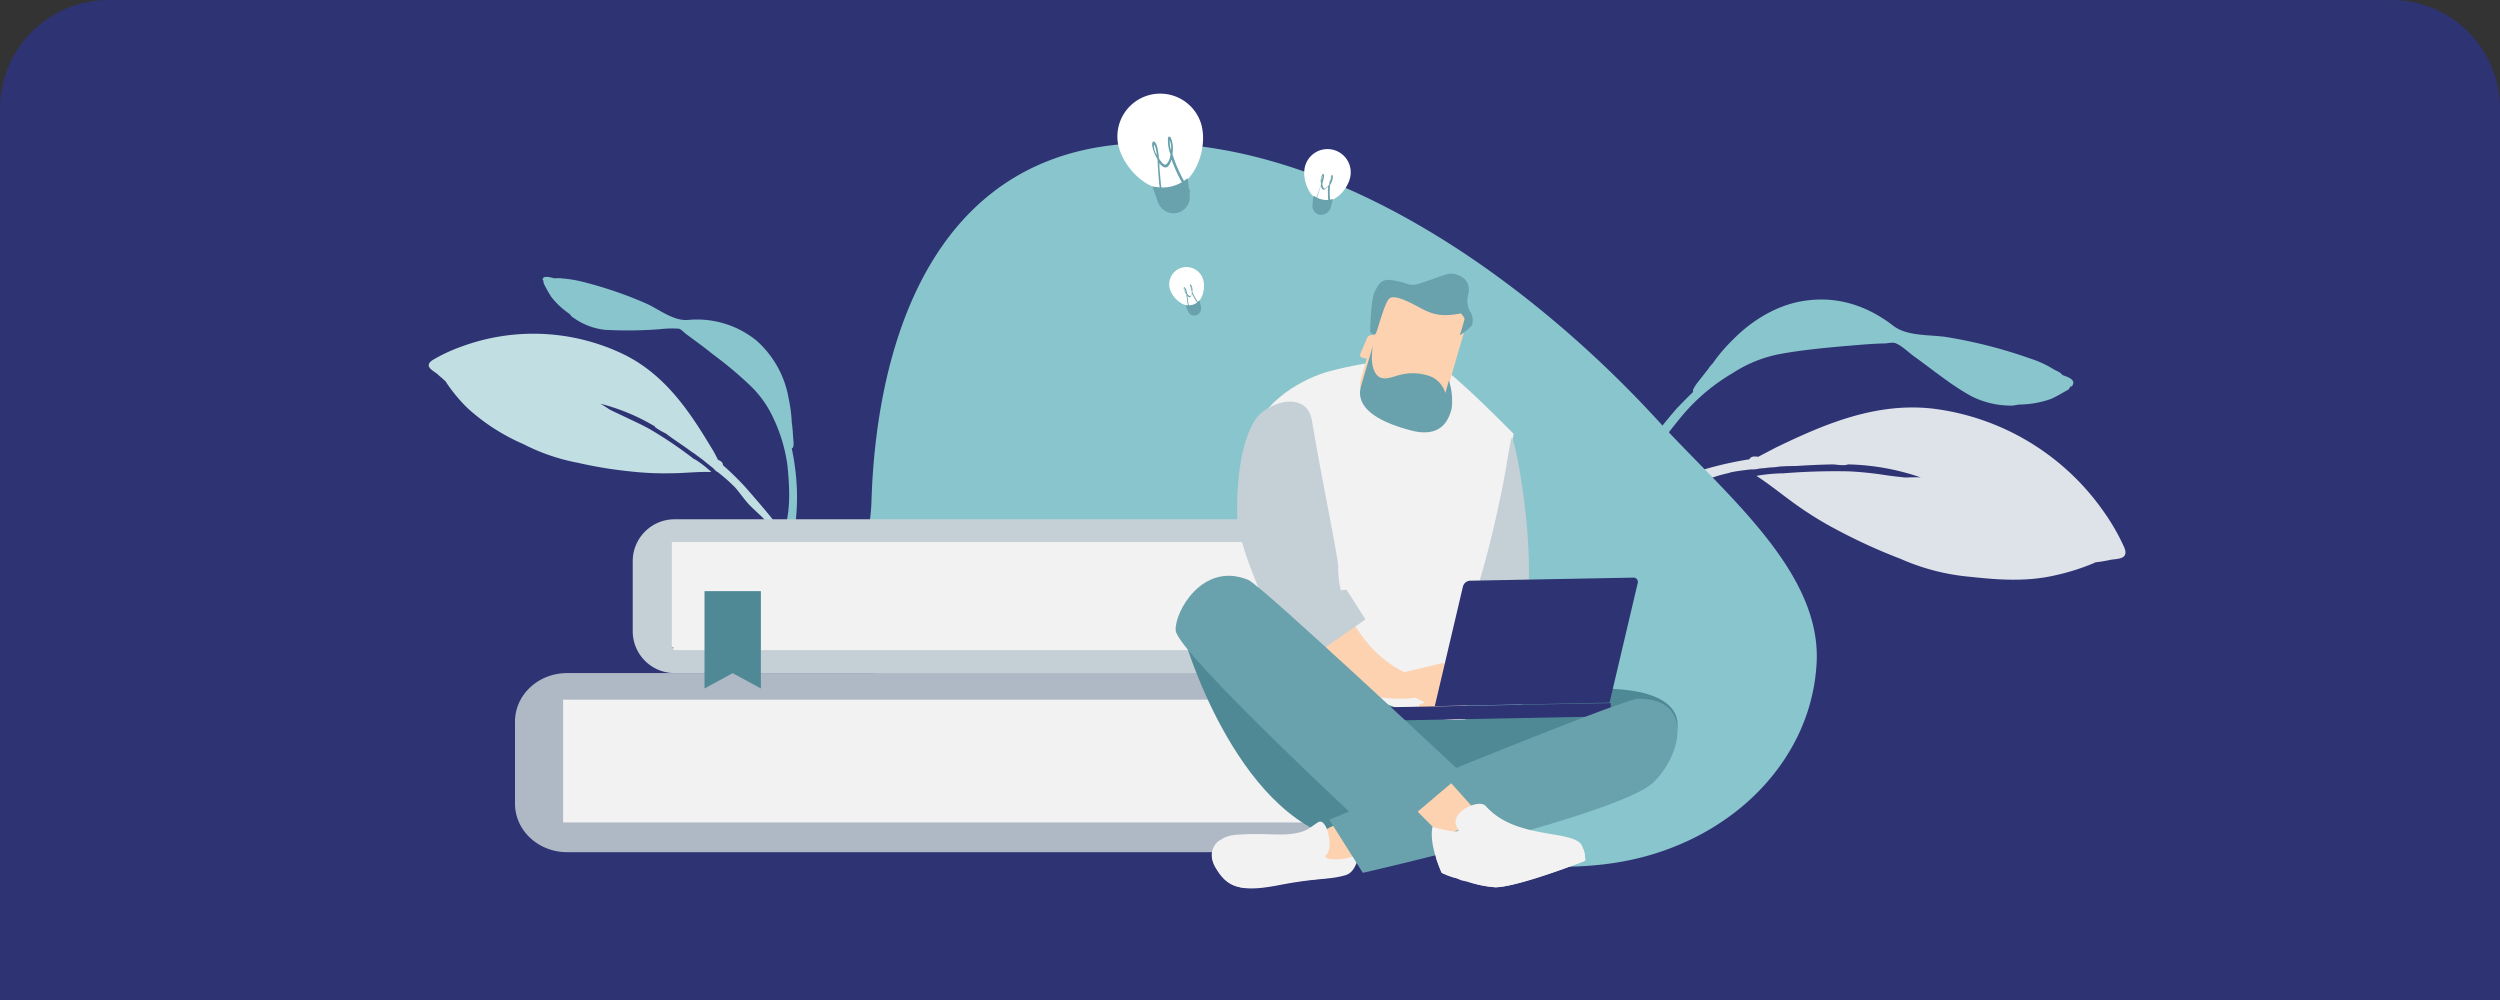 <svg id="Layer_1" data-name="Layer 1" xmlns="http://www.w3.org/2000/svg" viewBox="0 0 460 184"><rect x="0" y="0" width="460" height="184" fill="#333333" stroke="none"/><defs><style>.cls-1{fill:#2e3374;}.cls-2{fill:#89c5cc;}.cls-3{fill:#dde3e8;}.cls-4{fill:#c1dee2;}.cls-5{fill:#f2f2f2;}.cls-6{fill:#afb9c5;}.cls-7{fill:#c5cfd6;}.cls-8{fill:#4f8995;}.cls-9{fill:#fcd2b1;}.cls-10{fill:#69a1ac;}.cls-11{fill:#fff;}.cls-12{fill:#68a1ac;}</style></defs><path class="cls-1" d="M0,20A20,20,0,0,1,20,0H440a20,20,0,0,1,20,20V184H0Z"/><path class="cls-2" d="M379.46,69c-.21-.41-1-.75-1.42-.95a19.63,19.63,0,0,0-4.5-2.09,89.34,89.34,0,0,0-15-3.88c-3.17-.56-7.51-.1-10.15-2.12-4.65-3.59-9.92-5.4-15.71-4.7-5.33.58-10.28,3.59-13.93,7.35a29.56,29.56,0,0,0-3.63,4.28,5.4,5.4,0,0,0-.81,1l-2.11,2.69c-.3.43-.9,1.27-.64,1.52-1.07,1-2,2-3,3-2.67,3.12-5.54,6.61-7.27,10.28a19.63,19.63,0,0,0-1.56,4.24c-.14.73-.73,2.09-.46,2.86.56,1.55,1.61.07,1.85-.71,1.21-6.15,4.73-10.9,8.66-15.6a36,36,0,0,1,9.1-7.56,24.08,24.08,0,0,1,8.52-3.45c3.82-.71,7.8-1.1,11.68-1.45,2.64-.21,5.12-.47,7.71-.52.52,0,1.55-.29,2.07,0,1.16.45,2.59,1.92,3.59,2.57,3.37,2.42,6.65,5.16,10.32,7.16a16.16,16.16,0,0,0,7.45,1.71c.26,0,.72-.12,1.35-.19a18.28,18.28,0,0,0,5.72-1c1.08-.44,2.15-1.14,3.08-1.63a1.07,1.07,0,0,0,.55-.68c.26,0,.36-.06.41-.22C382,69.84,380.46,69.36,379.46,69Z"/><path class="cls-3" d="M390.87,100.74a38.64,38.64,0,0,0-3.62-6.36,45.13,45.13,0,0,0-31.33-19.16c-10.5-1.28-19.94,2.66-29.22,7.16L324,83.79l-.51.27c-.73-.14-1.35-.08-1.6.45a64.63,64.63,0,0,0-8.2,1.83c-8.08,2.3-16.26,4.65-22.35,10.49a113.14,113.14,0,0,1,12.72-5.92c.2-.11.56-.17.77-.28l.1,0a26.31,26.31,0,0,1,4.12-1.13c.2-.11.36-.06.57-.17s.72-.12,1.18-.23c.11,0,.26,0,.36-.06,1.91-.35,3.81-1.22,5.77-1.73l1.39-.34.1-.06c1.19-.23,2.53-.41,3.77-.54a5.64,5.64,0,0,0,1.5-.14c.11-.05.88-.07,1.24-.13.73-.12,1.4-.08,2.12-.2s1.4-.08,2-.15a1.53,1.53,0,0,0,.52,0h.78c2.27-.15,4.45-.25,6.78-.3.78,0,2.13.32,2.9,0l.1,0a44,44,0,0,1,13.33,2.41c-.57-.09-2.49,0-2.91,0-1.24-.13-2.49-.26-3.63-.44a66.75,66.75,0,0,0-6.65-.69,119.92,119.92,0,0,0-12.12.36l-.11,0a30.76,30.76,0,0,0-4.86.47c2.58,1.66,5,3.68,7.44,5.4a65,65,0,0,0,7.72,4.71,102.71,102.71,0,0,0,11.37,5.16,40.46,40.46,0,0,0,12.88,3.31c5.14.56,10.18.92,15.33-.23a41.25,41.25,0,0,0,7.31-2.28l.31-.16a26.79,26.79,0,0,0,2.89-.48C389.73,102.79,391.75,102.9,390.87,100.74Z"/><path class="cls-2" d="M102,51.22a6.09,6.09,0,0,1,1.35,0,23.36,23.36,0,0,1,3.93.65,74.13,74.13,0,0,1,11.68,4c2.35,1.08,5,3.23,7.63,3a17.39,17.39,0,0,1,12.57,3.77,18.33,18.33,0,0,1,5.95,10.67,26.83,26.83,0,0,1,.57,4.31c0,.33.11.65.11,1,.11.86.11,1.72.22,2.58,0,.33.11,1.19-.33,1.3.22,1.07.44,2.15.56,3.23a40.4,40.4,0,0,1,.22,9.7,11.16,11.16,0,0,1-.9,3.34c-.22.54-.45,1.62-1,1.94-1,.65-1.12-.64-.9-1.29,1.91-4.42,1.69-9.06,1.24-13.69A29.34,29.34,0,0,0,142.33,77a19.61,19.61,0,0,0-4.16-5.93,70.92,70.92,0,0,0-7.07-5.93c-1.57-1.29-3.26-2.48-4.83-3.66-.33-.22-.89-.87-1.34-1a19.7,19.7,0,0,0-3.6.1,77.65,77.65,0,0,1-10,.11,12.21,12.21,0,0,1-5.72-2.16,2.34,2.34,0,0,1-.79-.75,15.21,15.21,0,0,1-3.37-3.13,24.56,24.56,0,0,1-1.34-2.37,1.22,1.22,0,0,1-.12-.64c-.11-.11-.22-.22-.11-.33C100,50.69,101.24,51,102,51.22Z"/><path class="cls-4" d="M79.59,66.26a29.86,29.86,0,0,1,5.3-2.48,38.24,38.24,0,0,1,29.6,1.29c7.68,3.66,12.2,10.33,16.27,17.1a18.85,18.85,0,0,1,1.13,2c.11.11.11.33.22.43.57.22.91.54.91,1a49.22,49.22,0,0,1,4.74,4.73c4.3,5,8.81,9.89,10.17,16.34a94.05,94.05,0,0,0-5.87-9.24c-.12-.22-.23-.32-.34-.54a15.83,15.83,0,0,0-2.26-2.47l-.34-.32-.68-.65-.22-.22c-1.13-1.07-2-2.47-3.06-3.65l-.79-.75c-.67-.65-1.46-1.29-2.26-1.94-.33-.11-.56-.43-.9-.75-.11-.11-.56-.43-.79-.65-.45-.32-.9-.75-1.36-1.07l-1.35-1c-.11-.11-.23-.11-.34-.21s-.34-.22-.45-.33c-1.47-1.07-2.94-2-4.41-3.12a12.25,12.25,0,0,1-2-1.18v-.11a37.44,37.44,0,0,0-10.06-4.19c.46.22,1.7,1.08,1.92,1.18l2.72,1.29c1.58.76,3.27,1.51,4.74,2.37a77,77,0,0,1,7.91,5.38h.11a20.59,20.59,0,0,1,3.05,2.36c-2.48-.11-5,.22-7.45.22a54.79,54.79,0,0,1-7.35-.33,78.31,78.31,0,0,1-9.83-1.61,36.79,36.79,0,0,1-10-3.44A37.15,37.15,0,0,1,86,75.07a30,30,0,0,1-3.84-4.62c0-.11-.11-.11-.11-.22-.56-.53-1.13-1-1.69-1.5C79.47,68.08,78,67.33,79.59,66.26Z"/><path class="cls-2" d="M157.77,111.79a24.42,24.42,0,0,0,.22,2.54c1.78,12.64,11.87,25,25.22,32.81,10.69,6.26,22.82,8.78,34.28,8.84s21.91-2.59,33.79-.84c16.75,2.49,34.69,6.76,50.8,2.61,18.3-4.71,31.42-19,32.19-36C335,105.07,317.54,91,305.2,77.54,283,53.26,248.52,27.49,213.69,26.36,172,25,161.25,62.81,160.35,92.24,160.15,99,157.56,105,157.77,111.79Z"/><path class="cls-5" d="M266.26,128.56h-164v23.56h164Z"/><path class="cls-6" d="M103.61,128.71v22.62H274.74V153a3.93,3.93,0,0,1-4.05,3.8H104.35c-5.3,0-9.59-4-9.59-8.93V132.78c0-4.94,4.29-8.93,9.59-8.93H270.69a3.93,3.93,0,0,1,4.05,3.8v1.09H103.61Z"/><path class="cls-5" d="M257.78,99.35H122.08v19.79h135.7Z"/><path class="cls-7" d="M123.61,99.75v19.39H262.49v1.46a3.27,3.27,0,0,1-3.3,3.25h-135a7.71,7.71,0,0,1-7.77-7.65v-13a7.71,7.71,0,0,1,7.77-7.65h135a3.29,3.29,0,0,1,3.3,3.25v.94H123.61Z"/><path class="cls-5" d="M257.1,108.79H123.93v10.83H257.1Z"/><path class="cls-8" d="M140,126.68l-5.19-2.82-5.18,2.82V108.77H140Z"/><path class="cls-5" d="M244.59,68.32c-4.38,1.16-12.47,5.27-14.19,12.31-2.55,10.59,2.55,26.08-5.5,41.3-2.59,4.82,44.53,11.34,44.53,11.34l9.08-53.44s-11.36-11.59-13.67-12.4C260,65.82,253.36,66,244.59,68.32Z"/><path class="cls-7" d="M278.28,80.61c1.53,4.23,5.4,29.36,1.08,35.3-.48.68,2.23,1.75,1.75,4.86-.07.52-.89,3-.89,3l-3.5,1-7.63-9.44s3.09-5.14,7.15-24.62C277.43,85,278,79.66,278.28,80.61Z"/><path class="cls-9" d="M246.8,110.2s4,11.22,13.54,14.23c1.64.52,2.68,2.5,1.88,3.14-1,.82-2.4,1-4.81,1-5,0-11.81-1.72-16.49-6.79-7-7.49-9.17-10.93-8.45-14.67S246.8,110.2,246.8,110.2Z"/><path class="cls-7" d="M230.83,77.44c-2.07,3.43-3.24,9-3.2,16.85,0,6.11,5.18,16.14,6,19.21.12.52.44,2.72.44,2.72l5.71,5.75,11.46-8-3.48-5.47-1.06.12a19.72,19.72,0,0,1-.48-4.2c.16-1.15-3.16-16.93-4.82-27C240.42,71.57,232.85,74.05,230.83,77.44Z"/><path class="cls-9" d="M258.58,123.64l7-1.67s2,2.32,1.6,2.89,0,4,0,4l-3.4,2.53-2.76-.82s-.19-1.06.73-1.14-.63-.69-1.12-.94S256.11,126.41,258.58,123.64Z"/><path class="cls-9" d="M265.62,74.07a2.45,2.45,0,0,1-3,1.63L252,72.88A2.37,2.37,0,0,1,250.33,70l4.32-15.07a2.46,2.46,0,0,1,3-1.64l10.59,2.79A2.38,2.38,0,0,1,270,59Z"/><path class="cls-10" d="M270.55,57.39a4.09,4.09,0,0,1-.41-3.15c.69-2.74-1.53-3.85-3.19-3.89-1,0-4.24,1.41-6,1.89s-1.57-.15-4.72-.67c-2.1-.37-2.59.71-3.31,2.19s-.81,7.3-.81,7.3c.28.37.72.67,1,.37s1.41-4.93,2.34-6.3S260,56,262,57s3.68,1.26,6.79.67a2.47,2.47,0,0,1,.69,1,31.1,31.1,0,0,1-.89,3,8.76,8.76,0,0,0,2.22-1.78A2.86,2.86,0,0,0,270.55,57.39Z"/><path class="cls-9" d="M254.56,65.92a1,1,0,0,1-1.1.43l-2.55-.46c-.49-.09-.77-.42-.63-.73l1.3-3.06a1,1,0,0,1,1.1-.42l2.55.45c.49.09.77.43.63.73Z"/><path class="cls-10" d="M252.63,63.54S251,69.13,250.44,71c-.49,1.69-.86,5.59,9.26,8.22,6,1.54,7-2.67,7.4-4a12.06,12.06,0,0,0-.5-5.21s-.66,2.32-.66,2.32a4.7,4.7,0,0,0-3.43-3.3c-4.59-1.2-6.41,1.09-8.39.49C252.55,69,252.1,66.32,252.63,63.54Z"/><path class="cls-8" d="M308.23,135.77c-1.4,4-25.92,18.82-34.17,17.94L249.26,155c-21.06-2.67-31.06-36.64-31.06-36.64.84-8.53,21.62,3.83,29,7.66,11.7,6.06,19.15,6.38,19.15,6.38,7.84.83,16.92-5.47,26.84-5.67C304.09,126.4,310.46,129.43,308.23,135.77Z"/><path class="cls-1" d="M253.44,131.3h0v-1.13l42.94-.8v1.12l-.12.2c-.52,1-1.52,1.13-2.64,1.17l-37.38.72a2.71,2.71,0,0,1-2.68-1Z"/><path class="cls-1" d="M263.78,131.26h0l-.12.2a1.6,1.6,0,0,1-.6.56l-6.54.12a2.86,2.86,0,0,1-2.6-.84l-.12-.16,0,0v-.52l9.94-.2Z"/><path class="cls-1" d="M269.6,130.85l21.45-.4v-.76l-21.49.44Z"/><path class="cls-1" d="M264,129.93l5.18-22a1.45,1.45,0,0,1,1.24-1.08l30.16-.57a.79.79,0,0,1,.76,1l-5.18,22Z"/><path class="cls-9" d="M245.31,160.55c2.86.54,5.06-3.17,5.06-3.17l7.41-6.5-1.58-4.41-14.44,7.25S242.42,160,245.31,160.55Z"/><path class="cls-5" d="M250.29,156.47a9.08,9.08,0,0,1-.59,2.05c-.58,1.68-1.33,2.25-2.08,2.5-3,.9-5.14.45-12.32,1.85s-9.35.32-11.44-3,.08-6,3.59-6.27c5.05-.37,7.89.2,10.52-.21s2.92-1.06,4.55-2.09,2.93,4.72,1.51,6C242.73,158.44,249.24,158.6,250.29,156.47Z"/><path class="cls-5" d="M248,159.78c-2.87.89-5,.44-12,1.81s-9.08.32-11.11-3a4,4,0,0,1-.44-4c-1.54,1.09-2.07,3-.69,5.23,2,3.3,4.13,4.34,11.11,3s9.08-.93,12-1.81a2.66,2.66,0,0,0,1.62-1.49A2.3,2.3,0,0,1,248,159.78Z"/><path class="cls-10" d="M244.59,150.82s53.78-22.22,56.84-22.26c10.38-.08,8,10.46,2.74,15.45-6.21,5.86-53.41,16.59-53.41,16.59Z"/><path class="cls-9" d="M265.48,154l-14.29-14.37,6.11-6.37,15.56,17.37Z"/><path class="cls-10" d="M269.09,142.36s-36.94-34.61-39.4-35.65c-8.44-3.51-13.64,6-13.36,9.32.4,4.26,37.9,38.92,37.9,38.92Z"/><path class="cls-5" d="M290.73,155.12c.84.8,1,3.25,1,3.25s-12.23,4.81-16.52,4.89a20.21,20.21,0,0,1-5-1c-.32-.08-1.08-1-1.4-1-.6-.16-.73.4-1.21.24a15.22,15.22,0,0,1-2.28-.88c-2.61-5.69-1.73-8.5-1.73-8.5s5.62,1.68,4.66.36c-2.05-2.81,3.84-5.65,5.13-4.17C278.62,154.24,288.24,152.75,290.73,155.12Z"/><path class="cls-5" d="M291.41,156.32c-3.77,1.56-11.67,4.73-13.23,4.85-6.46.48-10.95-1.88-13.95-3.29.28.81.6,1.73,1,2.69a13.33,13.33,0,0,0,2.28.88c.53.16.89.35,1.45.55l1.16.26a22.22,22.22,0,0,0,5,1c4.29-.08,16.52-4.89,16.52-4.89A7.29,7.29,0,0,0,291.41,156.32Z"/><path class="cls-11" d="M221.13,23.25c1,4.25-1.24,10.47-5.49,11.44s-8.92-3.72-9.88-8a7.88,7.88,0,0,1,15.37-3.47Z"/><path class="cls-12" d="M216.63,38.07c-.82.18-1.61-.19-2.53-1.15-.62-.65-.86-3.11-1-5.67-.08-.69-.06-1.32-.12-1.93-.91-1.6-1.09-2.74-.93-3.09a.29.29,0,0,1,.26-.21c.26.1.51.51.68,1.26a18.76,18.76,0,0,1,.27,1.9c.11.13.12.2.23.33.72,1.1,1.12.77,1.23.59a2.9,2.9,0,0,0,.64-1.71,7.06,7.06,0,0,1-.45-3,.58.58,0,0,1,.17-.27c.15,0,.35.15.36.23a5.43,5.43,0,0,1,.29,3,24.2,24.2,0,0,0,3.12,6.52L219,35l-.06.09C218.85,35.37,218.18,37.64,216.63,38.07Zm-3.3-8c0,.46,0,.85.06,1.32.19,2.23.37,4.78.88,5.29a2.62,2.62,0,0,0,2.28,1.06c1.19-.27,1.83-2,2-2.41a27.16,27.16,0,0,1-3-6,3,3,0,0,1-.65,1.32C214.68,30.82,214.12,31.11,213.33,30Zm-1-3.46a3.4,3.4,0,0,0,.51,1.93,5.37,5.37,0,0,0-.16-1.07A1.76,1.76,0,0,0,212.31,26.57Zm2.88-.8a7.54,7.54,0,0,0,.25,1.82A3.18,3.18,0,0,0,215.19,25.77Z"/><path class="cls-10" d="M216.65,39.16a3.08,3.08,0,0,1-3.6-2l-1-2.84.88.11a7,7,0,0,0,5-1.2l.6-.45.36,3A3,3,0,0,1,216.65,39.16Z"/><path class="cls-11" d="M248.47,32.44c-.41,2.37-2.87,5-5.16,4.62s-3.68-3.8-3.26-6.09a4.27,4.27,0,1,1,8.42,1.47Z"/><path class="cls-12" d="M243.05,39a1.48,1.48,0,0,1-1-1.1c-.19-.5.25-1.7.72-3.06a5.42,5.42,0,0,0,.32-1,2.34,2.34,0,0,1,.23-1.77.13.13,0,0,1,.22,0c.09,0,.16.35,0,.78a9.28,9.28,0,0,1-.24,1l.05.23c.15.67.37.62.52.58a3.28,3.28,0,0,0,.7-.7,5.75,5.75,0,0,1,.41-1.67.22.22,0,0,1,.14-.1.27.27,0,0,1,.12.2,2.66,2.66,0,0,1-.5,1.61,12.53,12.53,0,0,0,.19,3.95l0,.08-.06.09C244.72,38.07,243.93,39.11,243.05,39Zm0-4.79c-.1.26-.14.43-.24.68-.36,1.18-.85,2.47-.69,2.83.21.58.53,1,.92,1,.65.09,1.35-.62,1.54-.82a12.27,12.27,0,0,1-.19-3.65,1.26,1.26,0,0,1-.59.53C243.62,35,243.23,35,243.06,34.21Zm.27-1.94a1.72,1.72,0,0,0-.16,1c0-.24.14-.42.11-.57A.73.73,0,0,0,243.33,32.27Zm1.61.18a5.16,5.16,0,0,0-.25,1A2,2,0,0,0,244.94,32.45Z"/><path class="cls-10" d="M242.85,39.52a1.65,1.65,0,0,1-1.35-1.82l.17-1.68.44.21a3.63,3.63,0,0,0,2.77.47l.37-.08-.42,1.59A1.84,1.84,0,0,1,242.85,39.52Z"/><path class="cls-11" d="M221.36,51.35c.54,1.69-.13,4.27-1.81,4.81s-3.73-1.2-4.26-2.88a3.17,3.17,0,0,1,2.07-4A3.22,3.22,0,0,1,221.36,51.35Z"/><path class="cls-12" d="M220.09,57.53a1.23,1.23,0,0,1-1.1-.38,5,5,0,0,1-.58-2.22,2.47,2.47,0,0,1-.1-.77,1.88,1.88,0,0,1-.51-1.22c.06-.09.06-.09.13-.1a1.2,1.2,0,0,1,.35.47c.05.22.1.45.16.74,0,.08.09.06.11.14.33.39.46.29.52.19a1.17,1.17,0,0,0,.22-.75,11.44,11.44,0,0,1-.35-1.18.08.08,0,0,1,.06-.09.15.15,0,0,1,.18.11,1.69,1.69,0,0,1,.2,1.22,10.8,10.8,0,0,0,1.52,2.55l0,.08v.07C220.86,56.41,220.69,57.39,220.09,57.53Zm-1.65-3.16.11.52a5,5,0,0,0,.57,2.15c.38.31.73.46.94.34a1.54,1.54,0,0,0,.69-1.1,10.74,10.74,0,0,1-1.47-2.34,3,3,0,0,1-.18.59C219.06,54.7,218.78,54.84,218.44,54.37Zm-.53-1.29c-.06.09,0,.39.26.8,0-.15-.07-.3-.1-.45S218,53.06,217.91,53.08Zm1.14-.5c0,.08.09.38.17.75A1.26,1.26,0,0,0,219.05,52.58Z"/><path class="cls-10" d="M220.12,58a1.19,1.19,0,0,1-1.49-.68l-.49-1.15h.31a2.47,2.47,0,0,0,2-.68l.26-.22.27,1.2A1.32,1.32,0,0,1,220.12,58Z"/></svg>